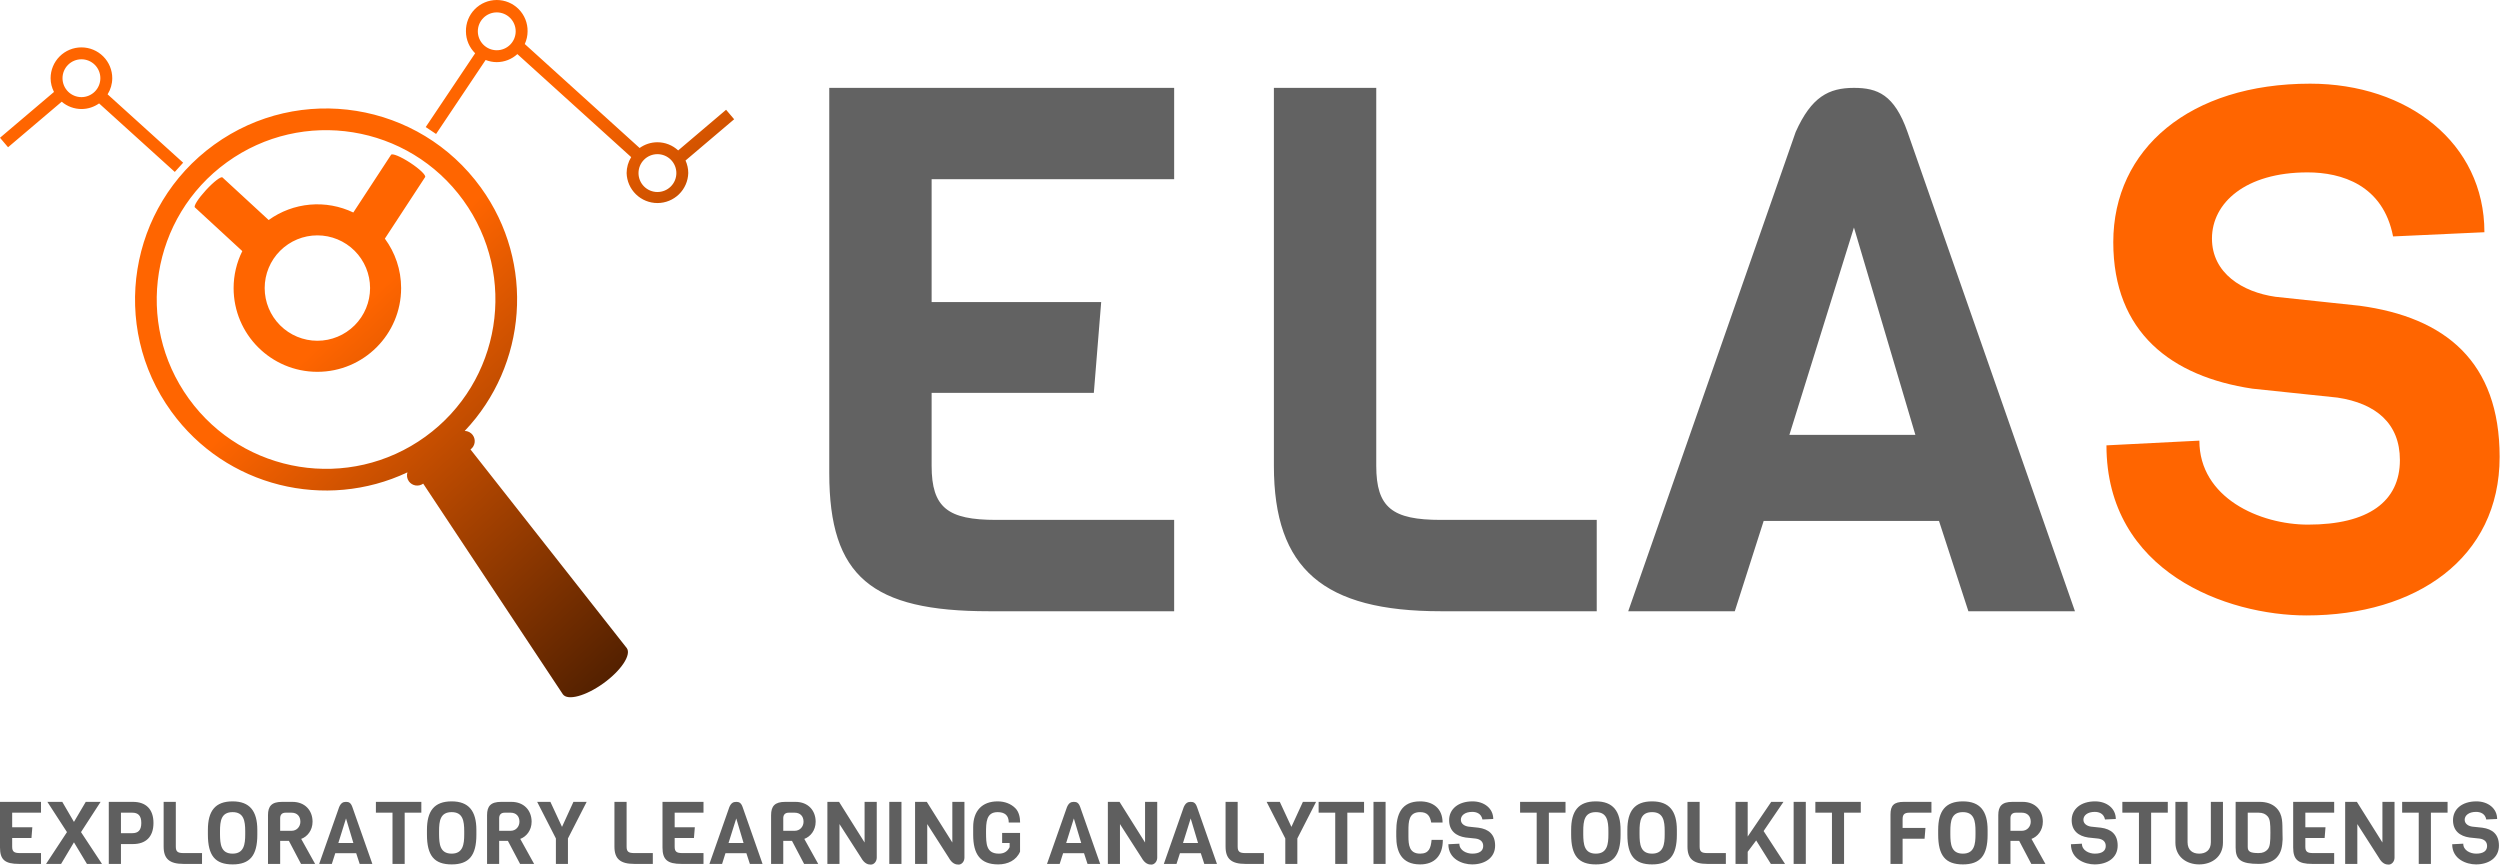 <svg width="3626" height="1254" viewBox="0 0 3626 1254" fill="none" xmlns="http://www.w3.org/2000/svg">
<path d="M59.472 1253.01V1237.3H28.786C20.458 1237.3 17.652 1235.23 17.652 1228.01V1215.46H45.623L46.89 1199.85H17.652V1178.73H59.472V1163.03H0V1229.27C0 1247.05 7.332 1253.01 27.518 1253.01H59.472ZM147.911 1253.01L117.496 1206.89L145.92 1163.03H124.376L107.267 1192.09L90.34 1163.03H68.706L97.129 1206.89L66.805 1253.01H88.62L107.267 1221.69L126.096 1253.01H147.911ZM222.591 1193.63C222.591 1173.32 211.367 1163.03 192.81 1163.03H157.778V1253.01H175.43V1224.22H192.81C211.367 1224.22 222.591 1213.93 222.591 1193.63ZM204.94 1193.63C204.94 1204.73 199.871 1208.43 191.905 1208.43H175.43V1178.73H191.905C199.871 1178.73 204.94 1182.52 204.94 1193.63ZM293.017 1253.01V1237.3H266.132C257.804 1237.3 254.998 1235.23 254.998 1228.01V1163.03H237.346V1228.01C237.346 1245.79 246.036 1253.01 266.132 1253.01H293.017ZM373.218 1203.82C373.218 1176.3 362.175 1162.31 337.372 1162.31C312.026 1162.31 301.526 1176.3 301.526 1203.73V1210.32C301.526 1241 312.026 1253.73 337.372 1253.73C362.356 1253.73 373.218 1241 373.218 1210.68V1203.82ZM355.657 1210.32C355.657 1224.31 353.937 1238.12 337.372 1238.12C320.264 1238.12 319.268 1224.04 319.087 1210.32V1205.63C319.087 1190.56 320.897 1177.92 337.372 1177.92C353.575 1177.92 355.657 1190.56 355.657 1205.63V1210.32ZM457.041 1253.01L436.855 1216.73C445.635 1213.57 453.33 1204.45 453.33 1191.82C453.33 1175.58 442.467 1163.03 424.091 1163.03H409.065C394.038 1163.03 388.698 1169.26 388.698 1182.34V1253.01H406.349V1219.62H419.022L436.583 1253.01H457.041ZM435.678 1191.82C435.678 1198.77 430.609 1205 422.915 1205H406.349V1186.68C406.349 1182.16 408.612 1178.73 414.134 1178.73H422.915C430.609 1178.73 435.678 1183.61 435.678 1191.82ZM540.049 1253.01L511.082 1170.61C508.819 1164.2 505.922 1163.03 501.849 1163.03C497.594 1163.03 494.517 1164.57 491.892 1170.61L462.925 1253.01H481.301L486.279 1237.48H516.604L521.673 1253.01H540.049ZM512.53 1222.68H490.715L501.849 1187.04L512.53 1222.68ZM611.108 1178.73V1163.03H545.209V1178.73H569.287V1253.01H586.939V1178.73H611.108ZM690.947 1203.82C690.947 1176.3 679.904 1162.31 655.101 1162.31C629.755 1162.31 619.255 1176.3 619.255 1203.73V1210.32C619.255 1241 629.755 1253.73 655.101 1253.73C680.085 1253.73 690.947 1241 690.947 1210.68V1203.82ZM673.296 1210.32C673.296 1224.31 671.666 1238.12 655.101 1238.12C637.993 1238.12 636.997 1224.04 636.816 1210.32V1205.63C636.816 1190.56 638.626 1177.92 655.101 1177.92C671.304 1177.92 673.296 1190.56 673.296 1205.63V1210.32ZM774.679 1253.01L754.584 1216.73C763.274 1213.57 771.059 1204.45 771.059 1191.82C771.059 1175.58 760.106 1163.03 741.73 1163.03H726.794C711.767 1163.03 706.427 1169.26 706.427 1182.34V1253.01H723.988V1219.62H736.661L754.312 1253.01H774.679ZM753.407 1191.82C753.407 1198.77 748.338 1205 740.644 1205H723.988V1186.68C723.988 1182.16 726.341 1178.73 731.863 1178.73H740.644C748.338 1178.73 753.407 1183.61 753.407 1191.82ZM850.898 1163.03H831.708L815.142 1199.31L798.305 1163.03H779.115L806.271 1216.1V1253.01H823.742V1216.1L850.898 1163.03ZM946.851 1253.01V1237.3H919.966C911.547 1237.3 908.832 1235.23 908.832 1228.01V1163.03H891.18V1228.01C891.18 1245.79 899.78 1253.01 919.966 1253.01H946.851ZM1020.35 1253.01V1237.3H989.667C981.249 1237.3 978.533 1235.23 978.533 1228.01V1215.46H1006.5L1007.77 1199.85H978.533V1178.73H1020.35V1163.03H960.881V1229.27C960.881 1247.05 968.214 1253.01 988.4 1253.01H1020.35ZM1105.99 1253.01L1077.11 1170.61C1074.85 1164.2 1071.86 1163.03 1067.88 1163.03C1063.53 1163.03 1060.45 1164.57 1057.83 1170.61L1028.95 1253.01H1047.33L1052.22 1237.48H1082.54L1087.61 1253.01H1105.99ZM1078.47 1222.68H1056.65L1067.88 1187.04L1078.47 1222.68ZM1186.73 1253.01L1166.55 1216.73C1175.33 1213.57 1183.02 1204.45 1183.02 1191.82C1183.02 1175.58 1172.16 1163.03 1153.78 1163.03H1138.85C1123.73 1163.03 1118.39 1169.26 1118.39 1182.34V1253.01H1136.04V1219.62H1148.71L1166.27 1253.01H1186.73ZM1165.46 1191.82C1165.46 1198.77 1160.39 1205 1152.61 1205H1136.04V1186.68C1136.04 1182.16 1138.3 1178.73 1143.91 1178.73H1152.61C1160.39 1178.73 1165.46 1183.61 1165.46 1191.82ZM1271.64 1163.03H1253.99V1221.96L1216.97 1163.03H1200.04V1253.01H1217.6V1195.25L1248.83 1243.89C1253.9 1253.01 1259.24 1254 1263.13 1254C1267.66 1254 1271.64 1249.49 1271.64 1243.89V1163.03ZM1307.49 1253.01V1163.03H1289.83V1253.01H1307.49ZM1398.82 1163.03H1381.26V1221.96L1344.24 1163.03H1327.22V1253.01H1344.87V1195.25L1376.01 1243.89C1381.08 1253.01 1386.42 1254 1390.4 1254C1394.93 1254 1398.82 1249.49 1398.82 1243.89V1163.03ZM1411.5 1210.68C1411.5 1239.02 1421.81 1253.73 1447.79 1253.73C1461.46 1253.73 1474.05 1247.95 1479.48 1235.23V1208.06H1453.5V1222.68H1464.36V1228.73C1460.92 1235.68 1455.4 1238.12 1448.79 1238.12C1430.05 1238.12 1430.32 1223.23 1430.14 1208.06C1430.14 1192.9 1430.32 1177.92 1446.98 1177.92C1456.94 1177.92 1463.09 1182.34 1463.09 1192.99H1479.57C1479.57 1185.95 1478.03 1177.56 1472.6 1172.15C1466.26 1165.83 1457.3 1162.31 1446.98 1162.31C1424.35 1162.31 1411.5 1176.21 1411.5 1199.58V1210.68ZM1595.71 1253.01L1566.74 1170.61C1564.48 1164.2 1561.58 1163.03 1557.51 1163.03C1553.25 1163.03 1550.17 1164.57 1547.55 1170.61L1518.58 1253.01H1536.96L1541.94 1237.48H1572.26L1577.33 1253.01H1595.71ZM1568.19 1222.68H1546.37L1557.51 1187.04L1568.19 1222.68ZM1678.44 1163.03H1660.79V1221.96L1623.77 1163.03H1606.84V1253.01H1624.4V1195.25L1655.63 1243.89C1660.7 1253.01 1666.04 1254 1669.93 1254C1674.46 1254 1678.44 1249.49 1678.44 1243.89V1163.03ZM1765.07 1253.01L1736.19 1170.61C1733.93 1164.2 1731.03 1163.03 1726.96 1163.03C1722.62 1163.03 1719.63 1164.57 1716.91 1170.61L1688.04 1253.01H1706.41L1711.39 1237.48H1741.63L1746.69 1253.01H1765.07ZM1737.64 1222.68H1715.83L1726.96 1187.04L1737.64 1222.68ZM1833.14 1253.01V1237.3H1806.26C1797.93 1237.3 1795.12 1235.23 1795.12 1228.01V1163.03H1777.56V1228.01C1777.56 1245.79 1786.16 1253.01 1806.26 1253.01H1833.14ZM1908.82 1163.03H1889.72L1873.06 1199.31L1856.23 1163.03H1837.13L1864.19 1216.1V1253.01H1881.66V1216.1L1908.82 1163.03ZM1978.43 1178.73V1163.03H1912.53V1178.73H1936.61V1253.01H1954.17V1178.73H1978.43ZM2009.66 1253.01V1163.03H1992.1V1253.01H2009.66ZM2076.37 1218.17C2075.2 1230.17 2072.57 1238.12 2059.72 1238.12C2043.79 1238.12 2042.79 1225.12 2042.79 1212.94V1205.09C2042.79 1191.46 2043.24 1177.92 2059.72 1177.92C2070.49 1177.92 2074.2 1183.79 2075.83 1192.99H2092.3C2092.3 1172.24 2078.09 1162.31 2059.72 1162.31C2032.38 1162.31 2025.14 1181.26 2025.14 1205.63V1213.21C2025.14 1234.78 2032.38 1253.73 2059.72 1253.73C2080.54 1253.73 2092.67 1241.28 2092.67 1218.17H2076.37ZM2168.52 1226.47C2168.52 1210.14 2159.11 1202.47 2144.26 1200.48L2129.87 1198.95C2124.17 1198.14 2118.83 1194.89 2118.83 1188.93C2118.83 1182.8 2124.62 1177.56 2135.3 1177.56C2141.28 1177.56 2148.34 1179.73 2150.15 1188.57L2165.81 1187.85C2165.81 1172.51 2152.68 1162.31 2135.75 1162.31C2115.03 1162.31 2101.81 1173.5 2101.81 1189.56C2101.81 1205.09 2111.86 1212.67 2125.8 1214.74L2140.46 1216.28C2147.07 1217.27 2151.23 1220.7 2151.23 1227.02C2151.23 1234.15 2145.8 1238.12 2135.39 1238.12C2127.06 1238.12 2116.65 1233.51 2116.65 1223.68L2100.72 1224.49C2100.72 1246.33 2121.45 1253.73 2135.12 1253.73C2154.04 1253.73 2168.52 1243.89 2168.52 1226.47ZM2270.63 1178.73V1163.03H2204.73V1178.73H2228.81V1253.01H2246.46V1178.73H2270.63ZM2350.47 1203.82C2350.47 1176.3 2339.43 1162.31 2314.62 1162.31C2289.28 1162.31 2278.78 1176.3 2278.78 1203.73V1210.32C2278.78 1241 2289.28 1253.73 2314.62 1253.73C2339.61 1253.73 2350.47 1241 2350.47 1210.68V1203.82ZM2332.82 1210.32C2332.82 1224.31 2331.19 1238.12 2314.62 1238.12C2297.52 1238.12 2296.52 1224.04 2296.34 1210.32V1205.63C2296.34 1190.56 2298.15 1177.92 2314.62 1177.92C2330.83 1177.92 2332.82 1190.56 2332.82 1205.63V1210.32ZM2432.12 1203.82C2432.12 1176.3 2421.08 1162.31 2396.18 1162.31C2370.84 1162.31 2360.34 1176.3 2360.34 1203.73V1210.32C2360.34 1241 2370.84 1253.73 2396.18 1253.73C2421.17 1253.73 2432.12 1241 2432.12 1210.68V1203.82ZM2414.47 1210.32C2414.47 1224.31 2412.84 1238.12 2396.18 1238.12C2379.08 1238.12 2378.08 1224.04 2377.99 1210.32V1205.63C2377.99 1190.56 2379.71 1177.92 2396.18 1177.92C2412.48 1177.92 2414.47 1190.56 2414.47 1205.63V1210.32ZM2503.18 1253.01V1237.3H2476.29C2467.97 1237.3 2465.16 1235.23 2465.16 1228.01V1163.03H2447.51V1228.01C2447.51 1245.79 2456.2 1253.01 2476.29 1253.01H2503.18ZM2557.94 1205.36L2586.73 1163.03H2568.99L2534.86 1213.3V1163.03H2517.21V1253.01H2534.86V1235.41L2547.17 1218.98L2568.45 1253.01H2588.99L2557.94 1205.36ZM2619.14 1253.01V1163.03H2601.49V1253.01H2619.14ZM2698.89 1178.73V1163.03H2632.99V1178.73H2657.07V1253.01H2674.63V1178.73H2698.89ZM2801.36 1178.73V1163.03H2761.35C2747.04 1163.03 2741.97 1168.09 2741.97 1181.35V1253.01H2759.54V1216.46H2791.4L2792.67 1200.84H2759.54V1188.3C2759.54 1181.26 2762.07 1178.73 2769.58 1178.73H2801.36ZM2882.83 1203.82C2882.83 1176.3 2871.87 1162.31 2846.98 1162.31C2821.63 1162.31 2811.13 1176.3 2811.13 1203.73V1210.32C2811.13 1241 2821.63 1253.73 2846.98 1253.73C2871.96 1253.73 2882.83 1241 2882.83 1210.68V1203.82ZM2865.26 1210.32C2865.26 1224.31 2863.63 1238.12 2846.98 1238.12C2829.87 1238.12 2828.87 1224.04 2828.78 1210.32V1205.63C2828.78 1190.56 2830.5 1177.92 2846.98 1177.92C2863.18 1177.92 2865.26 1190.56 2865.26 1205.63V1210.32ZM2966.65 1253.01L2946.46 1216.73C2955.24 1213.57 2962.94 1204.45 2962.94 1191.82C2962.94 1175.58 2952.07 1163.03 2933.7 1163.03H2918.76C2903.64 1163.03 2898.3 1169.26 2898.3 1182.34V1253.01H2915.96V1219.62H2928.63L2946.19 1253.01H2966.65ZM2945.38 1191.82C2945.38 1198.77 2940.31 1205 2932.52 1205H2915.96V1186.68C2915.96 1182.16 2918.22 1178.73 2923.83 1178.73H2932.52C2940.31 1178.73 2945.38 1183.61 2945.38 1191.82ZM3071.47 1226.47C3071.47 1210.14 3062.06 1202.47 3047.21 1200.48L3032.82 1198.95C3027.12 1198.14 3021.78 1194.89 3021.78 1188.93C3021.78 1182.8 3027.57 1177.56 3038.25 1177.56C3044.22 1177.56 3051.28 1179.73 3053.1 1188.57L3068.76 1187.85C3068.76 1172.51 3055.63 1162.31 3038.7 1162.31C3017.97 1162.31 3004.76 1173.5 3004.76 1189.56C3004.76 1205.09 3014.8 1212.67 3028.75 1214.74L3043.41 1216.28C3050.02 1217.27 3054.18 1220.7 3054.18 1227.02C3054.18 1234.15 3048.75 1238.12 3038.34 1238.12C3030.01 1238.12 3019.6 1233.51 3019.6 1223.68L3003.67 1224.49C3003.67 1246.33 3024.4 1253.73 3038.07 1253.73C3056.99 1253.73 3071.47 1243.89 3071.47 1226.47ZM3144.16 1178.73V1163.03H3078.26V1178.73H3102.34V1253.01H3119.99V1178.73H3144.16ZM3224.18 1163.03H3206.62V1221.51C3206.62 1233.15 3199.2 1238.12 3189.69 1238.12C3180.19 1238.12 3172.85 1233.15 3172.85 1221.51V1163.03H3155.2V1222.14C3155.2 1242.54 3171.13 1253.73 3189.69 1253.73C3208.16 1253.73 3224.18 1242.54 3224.18 1222.14V1163.03ZM3310.54 1207.61C3310.18 1194.17 3311.62 1181.71 3301.49 1171.6C3295.51 1165.74 3287 1163.03 3277.59 1163.03H3242.56V1229.36C3242.56 1247.05 3250.25 1253.01 3276.32 1253.01C3285.73 1253.01 3295.51 1250.39 3301.49 1244.43C3309.18 1236.67 3310.18 1227.38 3310.72 1217.36L3310.54 1207.61ZM3292.98 1207.61C3292.98 1221.33 3292.43 1227.74 3289.17 1231.8C3286.1 1235.41 3282.02 1237.3 3275.96 1237.3C3263.92 1237.3 3260.12 1235.23 3260.12 1228.46V1178.73H3275.96C3282.02 1178.73 3286.1 1180.63 3289.17 1184.24C3292.43 1188.3 3292.98 1193.99 3292.98 1207.61ZM3385.49 1253.01V1237.3H3354.8C3346.47 1237.3 3343.67 1235.23 3343.67 1228.01V1215.46H3371.64L3372.91 1199.85H3343.67V1178.73H3385.49V1163.03H3326.02V1229.27C3326.02 1247.05 3333.35 1253.01 3353.53 1253.01H3385.49ZM3473.02 1163.03H3455.46V1221.96L3418.44 1163.03H3401.42V1253.01H3419.07V1195.25L3450.21 1243.89C3455.28 1253.01 3460.62 1254 3464.51 1254C3469.13 1254 3473.02 1249.49 3473.02 1243.89V1163.03ZM3549.97 1178.73V1163.03H3484.07V1178.73H3508.14V1253.01H3525.8V1178.73H3549.97ZM3624.46 1226.47C3624.46 1210.14 3615.14 1202.47 3600.3 1200.48L3585.81 1198.95C3580.11 1198.14 3574.77 1194.89 3574.77 1188.93C3574.77 1182.8 3580.65 1177.56 3591.24 1177.56C3597.22 1177.56 3604.37 1179.73 3606.09 1188.57L3621.84 1187.85C3621.84 1172.51 3608.62 1162.31 3591.79 1162.31C3570.97 1162.31 3557.84 1173.5 3557.84 1189.56C3557.84 1205.09 3567.8 1212.67 3581.74 1214.74L3596.49 1216.28C3603.1 1217.27 3607.27 1220.7 3607.27 1227.02C3607.27 1234.15 3601.83 1238.12 3591.42 1238.12C3583.01 1238.12 3572.69 1233.51 3572.69 1223.68L3556.66 1224.49C3556.66 1246.33 3577.48 1253.73 3591.15 1253.73C3610.07 1253.73 3624.46 1243.89 3624.46 1226.47Z" fill="#5F5F5F"/>
<path d="M1702.99 886.541V754.061H1444.88C1374.83 754.061 1351.23 736.55 1351.23 675.639V569.808H1586.5L1597.16 438.089H1351.23V259.926H1702.99V127.446H1202.76V686.299C1202.76 836.29 1264.43 886.541 1434.22 886.541H1702.99ZM2315.9 886.541V754.061H2089.77C2019.72 754.061 1996.12 736.55 1996.12 675.639V127.446H1847.65V675.639C1847.65 825.631 1919.98 886.541 2089.77 886.541H2315.9ZM3009.51 886.541L2766.63 191.402C2747.6 137.344 2723.24 127.446 2688.97 127.446C2652.43 127.446 2627.3 140.389 2604.46 191.402L2361.58 886.541H2516.14L2558.02 755.584H2812.32L2854.95 886.541H3009.51ZM2778.06 630.718H2595.32L2688.97 329.973L2778.06 630.718ZM3625.47 662.696C3625.47 524.886 3547.05 460.169 3422.18 443.419L3300.36 430.475C3252.39 423.623 3208.23 396.213 3208.23 345.962C3208.23 294.188 3256.96 250.028 3346.81 250.028C3396.3 250.028 3456.44 268.301 3470.91 342.916L3603.39 336.825C3603.39 207.391 3492.23 121.355 3350.61 121.355C3176.26 121.355 3065.1 215.766 3065.1 351.292C3065.1 482.249 3149.61 546.205 3266.86 563.717L3390.2 576.66C3445.79 585.035 3480.81 613.968 3480.81 667.264C3480.81 727.413 3435.13 760.914 3347.57 760.914C3277.52 760.914 3189.96 722.083 3189.96 639.093L3055.2 645.946C3055.2 830.199 3230.31 892.632 3345.28 892.632C3504.41 892.632 3625.47 809.642 3625.47 662.696Z" fill="url(#paint0_linear_501_10)"/>
<path d="M697.472 272.061C607.811 148.056 434.613 120.214 310.597 209.875C186.592 299.536 158.75 472.757 248.411 596.762C327.797 706.57 472.683 740.903 590.932 685.104C589.624 689.381 590.221 694.197 593.053 698.142C595.368 701.331 598.853 703.471 602.743 704.095C606.634 704.718 610.613 703.773 613.808 701.467L816.385 1007.01C823.357 1016.65 849.743 1009.46 875.36 990.953C900.955 972.457 916.057 949.626 909.073 939.993L682.416 651.872C689.055 647.068 690.557 637.768 685.73 631.106C684.389 629.249 682.633 627.731 680.603 626.672C678.572 625.613 676.323 625.042 674.033 625.005C764.073 530.196 776.881 381.869 697.472 272.061ZM616.847 633.433C506.924 712.911 353.392 688.234 273.913 578.3C194.435 468.4 219.124 314.856 329.036 235.389C438.959 155.9 592.491 180.588 671.958 290.511C751.447 400.434 726.77 553.967 616.847 633.433ZM1064.81 172.974L1053.11 159.202L983.632 218.177C975.448 210.579 964.698 206.349 953.531 206.332C943.887 206.332 935.023 209.451 927.707 214.657L761.137 63.865C763.804 58.083 765.193 51.794 765.208 45.426C765.303 39.495 764.217 33.605 762.013 28.098C759.809 22.591 756.531 17.577 752.37 13.349C748.21 9.122 743.25 5.764 737.779 3.472C732.308 1.18 726.435 0 720.503 0C714.572 0 708.699 1.18 703.228 3.472C697.757 5.764 692.797 9.122 688.637 13.349C684.476 17.577 681.198 22.591 678.994 28.098C676.79 33.605 675.704 39.495 675.799 45.426C675.799 57.891 680.925 69.151 689.158 77.259L617.466 184.269L632.488 194.314L704.364 87.005C709.386 88.955 714.799 90.125 720.509 90.125C731.572 90.099 742.227 85.939 750.381 78.463L915.461 227.89C911.17 234.844 908.881 242.847 908.844 251.019C909.167 262.66 914.019 273.717 922.367 281.837C930.716 289.957 941.902 294.5 953.548 294.5C965.194 294.5 976.381 289.957 984.73 281.837C993.078 273.717 997.93 262.66 998.253 251.019C998.253 244.517 996.796 238.371 994.285 232.798L1064.81 172.974ZM720.498 72.878C713.217 72.878 706.234 69.986 701.086 64.838C695.938 59.689 693.046 52.707 693.046 45.426C693.046 38.145 695.938 31.163 701.086 26.014C706.234 20.866 713.217 17.974 720.498 17.974C727.779 17.974 734.761 20.866 739.909 26.014C745.058 31.163 747.95 38.145 747.95 45.426C747.95 52.707 745.058 59.689 739.909 64.838C734.761 69.986 727.779 72.878 720.498 72.878ZM953.531 278.494C946.25 278.491 939.269 275.596 934.123 270.445C928.977 265.295 926.087 258.311 926.091 251.03C926.094 243.749 928.989 236.768 934.139 231.622C939.29 226.476 946.273 223.587 953.554 223.59C957.159 223.591 960.729 224.303 964.059 225.684C967.389 227.065 970.414 229.088 972.962 231.638C975.51 234.188 977.531 237.216 978.909 240.547C980.288 243.878 980.996 247.448 980.995 251.053C980.993 254.658 980.282 258.228 978.901 261.558C977.52 264.888 975.496 267.913 972.946 270.461C970.396 273.009 967.369 275.03 964.038 276.409C960.706 277.787 957.136 278.495 953.531 278.494ZM265.634 235.985L156.067 136.818C160.455 129.807 162.795 121.708 162.821 113.437C162.821 101.579 158.11 90.207 149.725 81.822C141.341 73.438 129.968 68.727 118.111 68.727C106.253 68.727 94.881 73.438 86.496 81.822C78.111 90.207 73.401 101.579 73.401 113.437C73.401 120.638 75.27 127.347 78.286 133.378L0 199.818L11.685 213.579L89.5 147.529C97.482 154.338 107.619 158.096 118.111 158.136C127.663 158.136 136.469 155.085 143.728 149.994L253.514 249.368L265.634 235.985ZM90.67 113.437C90.668 106.158 93.559 99.176 98.705 94.028C103.851 88.88 110.831 85.987 118.111 85.985C125.39 85.984 132.372 88.874 137.52 94.02C142.668 99.166 145.561 106.146 145.563 113.426C145.564 120.705 142.674 127.687 137.528 132.835C132.382 137.983 125.401 140.876 118.122 140.878C110.843 140.879 103.861 137.989 98.713 132.843C93.565 127.697 90.671 120.716 90.67 113.437ZM594.945 236.054C581.299 227.133 568.857 221.973 567.172 224.553L512.451 308.216C492.893 298.839 471.17 294.904 449.566 296.823C427.961 298.741 407.272 306.444 389.673 319.122L322.683 257.371C320.584 255.434 309.931 263.587 298.877 275.581C287.823 287.564 280.553 298.859 282.651 300.786L351.431 364.187C343.155 380.851 338.842 399.201 338.828 417.807C338.828 484.901 393.217 539.289 460.31 539.289C527.404 539.289 581.792 484.901 581.792 417.807C581.792 390.951 572.963 366.205 558.205 346.104L616.583 256.878V256.867C618.28 254.31 608.579 244.976 594.945 236.054ZM460.322 494.235C440.052 494.235 420.612 486.183 406.279 471.85C391.946 457.517 383.894 438.077 383.894 417.807C383.894 397.537 391.946 378.097 406.279 363.764C420.612 349.431 440.052 341.379 460.322 341.379C480.592 341.379 500.031 349.431 514.365 363.764C528.698 378.097 536.75 397.537 536.75 417.807C536.75 438.077 528.698 457.517 514.365 471.85C500.031 486.183 480.592 494.235 460.322 494.235Z" fill="url(#paint1_linear_501_10)"/>
<defs>
<linearGradient id="paint0_linear_501_10" x1="1212.2" y1="453.058" x2="3598.85" y2="458.452" gradientUnits="userSpaceOnUse">
<stop offset="0.756" stop-color="#626262"/>
<stop offset="0.771" stop-color="#FF6500"/>
</linearGradient>
<linearGradient id="paint1_linear_501_10" x1="-28.746" y1="13.1" x2="881.845" y2="995.11" gradientUnits="userSpaceOnUse">
<stop offset="0.516" stop-color="#FF6500"/>
<stop offset="1" stop-color="#522000"/>
</linearGradient>
</defs>
</svg>
